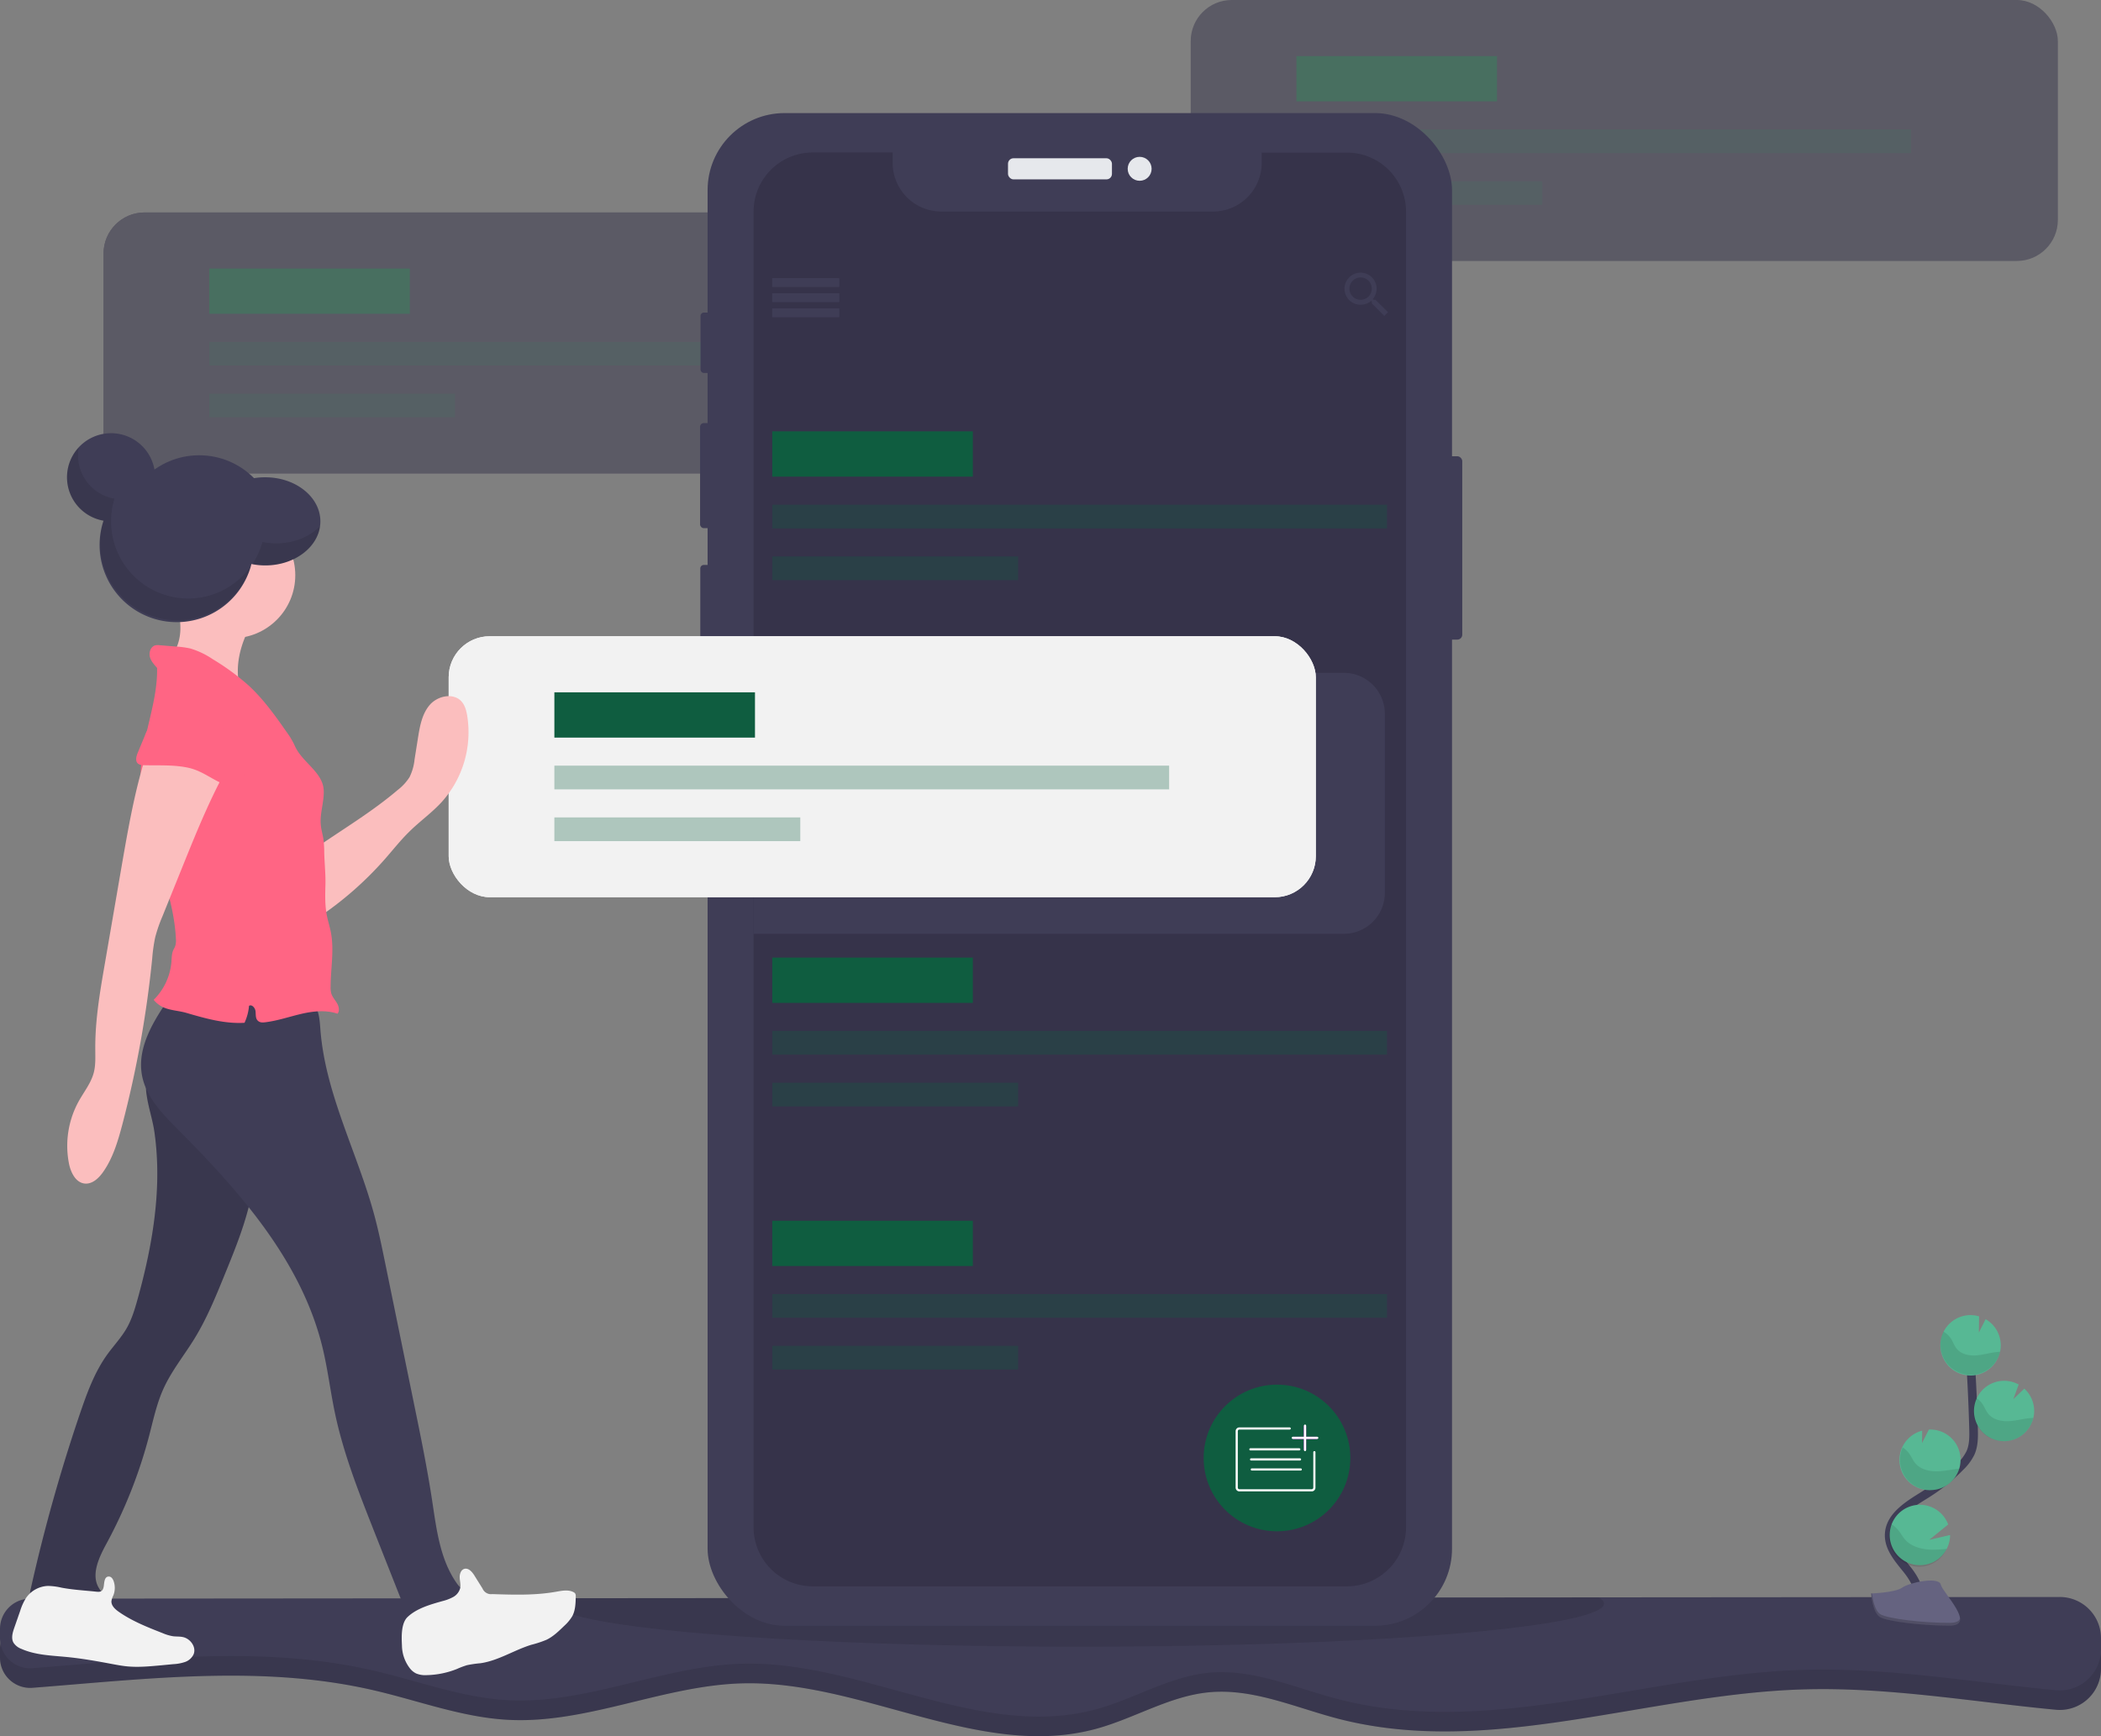 <svg data-name="Layer 1" xmlns="http://www.w3.org/2000/svg" width="974" height="805.02" viewBox="0 0 974 805.02"><rect x="0" y="0" width="974" height="805.02" fill="#808080" stroke="none"/><path d="M974 768.75v5a19.11 19.11 0 0 1-20.91 19c-39.15-3.72-78.12-10.64-117.4-9.43-72.42 2.21-145.44 31.83-215.54 13.53-19.77-5.16-39.32-14.13-59.66-12.2-18.25 1.73-34.49 12.05-52.17 16.89C454.55 816.3 399.8 779 344.06 780.51c-36.74 1-71.92 18.89-108.62 16.9-21.27-1.14-41.53-8.92-62.28-13.71-51.66-11.94-104.86-5.27-158.09-1.13A14 14 0 0 1 0 768.64v-4.28a14 14 0 0 1 14-14l940.92-.76A19.11 19.11 0 0 1 974 768.75z" fill="#3f3d56"/><path d="M974 768.75v5a19.11 19.11 0 0 1-20.91 19c-39.15-3.72-78.12-10.64-117.4-9.43-72.42 2.21-145.44 31.83-215.54 13.53-19.77-5.16-39.32-14.13-59.66-12.2-18.25 1.73-34.49 12.05-52.17 16.89C454.55 816.3 399.8 779 344.06 780.51c-36.74 1-71.92 18.89-108.62 16.9-21.27-1.14-41.53-8.92-62.28-13.71-51.66-11.94-104.86-5.27-158.09-1.13A14 14 0 0 1 0 768.64v-4.28a14 14 0 0 1 14-14l940.92-.76A19.11 19.11 0 0 1 974 768.75z" opacity=".1"/><path d="M974 759.61v5a20.39 20.39 0 0 1-.11 2.08 19.11 19.11 0 0 1-20.8 17c-39.15-3.73-78.12-10.65-117.4-9.44-72.42 2.22-145.44 31.84-215.54 13.53-19.77-5.16-39.32-14.13-59.66-12.2-18.25 1.73-34.49 12.05-52.17 16.9-53.77 14.72-108.52-22.58-164.26-21.08-36.74 1-71.92 18.89-108.62 16.91-21.27-1.15-41.53-8.92-62.28-13.72-51.65-11.93-104.86-5.26-158.09-1.12a14 14 0 0 1-14.86-11.5 13.7 13.7 0 0 1-.21-2.46v-4.28a14 14 0 0 1 14-14l235.83-.19 481.81-.4 223.28-.18A19.11 19.11 0 0 1 974 759.61z" fill="#3f3d56"/><path d="M743.59 743.51c0 2.21-4.36 4.33-12.4 6.32-32.19 7.95-123.19 13.68-230.6 13.68-105.67 0-195.58-5.55-229-13.31-9-2.09-14-4.34-14-6.69 0-.82.6-1.63 1.78-2.43l481.81-.4c1.59.93 2.41 1.83 2.41 2.83z" opacity=".1"/><g opacity=".5"><rect x="552" width="402" height="121" rx="19.03" fill="#36334a"/><path fill="#0f5d40" d="M601 26h93v21h-93z"/><path fill="#0f5d40" opacity=".3" d="M601 60h285v11H601zm0 24h114v11H601z"/></g><g opacity=".5"><rect x="48" y="98.51" width="402" height="121" rx="19.03" fill="#36334a"/><path fill="#36334a" d="M97 124.51h93v21H97zm0 34h285v11H97zm0 24h114v11H97z"/><rect x="48" y="98.51" width="402" height="121" rx="19.03" fill="#36334a"/><path fill="#0f5d40" d="M97 124.51h93v21H97z"/><path fill="#0f5d40" opacity=".3" d="M97 158.51h285v11H97zm0 24h114v11H97z"/></g><rect x="667.58" y="211.54" width="10.31" height="85.02" rx="2.29" fill="#3f3d56"/><rect x="324.76" y="144.93" width="5.79" height="27.99" rx="1.5" fill="#3f3d56"/><rect x="324.55" y="196.17" width="6.52" height="48.72" rx="1.69" fill="#3f3d56"/><rect x="324.65" y="261.94" width="6.21" height="49.14" rx="1.61" fill="#3f3d56"/><rect x="328.04" y="52.43" width="345.1" height="701.37" rx="35.69" fill="#3f3d56"/><rect x="467.3" y="73.38" width="48.19" height="9.79" rx="2.54" fill="#e6e8ec"/><circle cx="528.33" cy="78.27" r="5.55" fill="#e6e8ec"/><path d="M651.83 98.11v610a27.41 27.41 0 0 1-27.41 27.4H376.76a27.41 27.41 0 0 1-27.41-27.4v-610a27.41 27.41 0 0 1 27.41-27.41h37.06v4.81a22.58 22.58 0 0 0 22.57 22.57h126a22.57 22.57 0 0 0 22.52-22.57v-4.76h39.51a27.41 27.41 0 0 1 27.41 27.36z" fill="#36334a"/><path fill="#3f3d56" d="M358 129h31v4h-31zm0 7h31v4h-31zm0 7h31v4h-31z"/><path fill="#3f3d56" d="M358 129h31v4h-31zm0 7h31v4h-31zm0 7h31v4h-31zm279.66-4h-.91l-.35-.29a7.61 7.61 0 0 0 1.78-4.89 7.44 7.44 0 1 0-7.4 7.48 7.73 7.73 0 0 0 4.88-1.78l.34.29v.92l5.74 5.75 1.72-1.72zm-6.88 0a5.18 5.18 0 1 1 5.16-5.18 5.15 5.15 0 0 1-5.16 5.18z"/><path fill="#0f5d40" d="M358 200h93v21h-93z"/><path fill="#0f5d40" opacity=".3" d="M358 234h285v11H358zm0 24h114v11H358z"/><path fill="#0f5d40" d="M358 444h93v21h-93z"/><path fill="#0f5d40" opacity=".3" d="M358 478h285v11H358zm0 24h114v11H358z"/><path fill="#0f5d40" d="M358 566h93v21h-93z"/><path fill="#0f5d40" opacity=".3" d="M358 600h285v11H358zm0 24h114v11H358z"/><circle cx="592" cy="676" r="34" fill="#0f5d40"/><path d="M609.33 673.32v16.43a1.25 1.25 0 0 1-1.25 1.25h-33.5a1.25 1.25 0 0 1-1.25-1.25v-26.17a1.25 1.25 0 0 1 1.25-1.25h23.31M579.67 672h22.66M580 676.67h22.67m-22.34 4.66H603" fill="none" stroke="#fff" stroke-linecap="round" stroke-miterlimit="10"/><path fill="none" stroke="#f0f" stroke-miterlimit="10" d="M605 661v11.33m5.67-5.66h-11.34"/><path fill="none" stroke="#fff" stroke-linecap="round" stroke-miterlimit="10" d="M605 661v11.33m5.67-5.66h-11.34"/><path d="M888.6 745.17c3-5.51-.4-12.27-4.29-17.18s-8.61-10-8.51-16.29c.15-9 9.7-14.31 17.33-19.09a84 84 0 0 0 15.56-12.51 22.8 22.8 0 0 0 4.78-6.4c1.58-3.52 1.54-7.52 1.44-11.37q-.51-19.26-1.91-38.49" fill="none" stroke="#3f3d56" stroke-miterlimit="10" stroke-width="4"/><path d="M927.51 623.14a14 14 0 0 0-7-11.5l-3.14 6.22.1-7.53a14.22 14.22 0 0 0-4.63-.56 14 14 0 1 0 14.68 13.37zm-25.03 94.99a14 14 0 1 1 .68-11.3l-8.77 7.13 9.65-2.23a14 14 0 0 1-1.56 6.4zm-6.93-27.25a14 14 0 0 1-4.45-27.53l-.08 5.78 3.18-6.29a14 14 0 0 1 14.67 13.36 13.84 13.84 0 0 1-.6 4.79 14 14 0 0 1-12.72 9.89zm34.07-22.67a14 14 0 1 1 6.21-26.27l-2.48 6.8 5.1-4.9a14 14 0 0 1 4.55 9.67 13.79 13.79 0 0 1-.35 3.87 14 14 0 0 1-13.03 10.83z" fill="#57b894"/><path d="M925.62 626.88c-3.24.35-6.39 1.36-9.64 1.56s-6.82-.57-8.88-3.1c-1.1-1.36-1.66-3.08-2.59-4.57a10 10 0 0 0-3.54-3.33 14 14 0 1 0 26.24 9.32q-.79.03-1.59.12zm4 41.33a14 14 0 0 1-13.35-20 10.37 10.37 0 0 1 2.82 2.82c1 1.51 1.61 3.26 2.78 4.64 2.19 2.57 5.92 3.41 9.31 3.26s6.66-1.12 10-1.43c.47 0 .94-.07 1.42-.08a14 14 0 0 1-12.98 10.79zm-34.07 22.67a14 14 0 0 1-13.46-19.76 11.48 11.48 0 0 1 3 2.85c1.09 1.54 1.77 3.32 3.05 4.74 2.37 2.63 6.35 3.56 9.93 3.48s6.83-.93 10.28-1.2a14 14 0 0 1-12.8 9.89zm6.93 27.25a14.017 14.017 0 0 1-25.59-11.45 13.84 13.84 0 0 1 3.08 2.75c1.34 1.62 2.22 3.47 3.76 5 2.87 2.82 7.5 4 11.63 4.09a60 60 0 0 0 7.12-.39z" opacity=".1"/><path d="M867.43 738.82s11.08-.34 14.42-2.72 17-5.21 17.86-1.4 16.65 19 4.15 19.06-29.06-1.94-32.4-4-4.03-10.94-4.03-10.94z" fill="#656380"/><path d="M904.08 752.44c-12.51.1-29.06-1.95-32.39-4-2.54-1.55-3.55-7.09-3.89-9.65h-.37s.7 8.94 4 11 19.89 4.07 32.4 4c3.61 0 4.85-1.31 4.78-3.21-.47 1.12-1.84 1.83-4.53 1.86z" opacity=".2"/><path d="M642 331.03v82.94a19 19 0 0 1-19 19H349.35v-121H623a19 19 0 0 1 19 19.06z" fill="#3f3d56"/><rect x="208" y="295" width="402" height="121" rx="19.03" fill="#f2f2f2"/><rect x="208" y="295" width="402" height="121" rx="19.03" fill="#f2f2f2"/><path fill="#0f5d40" d="M257 321h93v21h-93z"/><path fill="#0f5d40" opacity=".3" d="M257 355h285v11H257zm0 24h114v11H257z"/><circle cx="92.34" cy="246.84" r="35.75" fill="#3f3d56"/><path d="M71.6 524.94c3.69 25.89-.81 52.29-7.82 77.48-1.31 4.69-2.72 9.42-5.17 13.63s-5.86 7.83-8.74 11.79c-6 8.26-9.52 18-12.81 27.64a779.65 779.65 0 0 0-22.82 81.32 5.57 5.57 0 0 0 0 3.47c.87 2 3.51 2.26 5.68 2.25l28.06-.15c1-1.92-.85-4-2-5.84-4-6.22-.16-14.3 3.37-20.81a223.74 223.74 0 0 0 19.78-50c1.92-7.33 3.48-14.82 6.6-21.73 3.77-8.38 9.68-15.59 14.48-23.43 5.58-9.11 9.65-19 13.69-28.93 5.64-13.78 11.33-27.73 13.55-42.45 2.09-13.82 1.06-27.9-.3-41.81a2.64 2.64 0 0 0-3.06-3l-37.65-1.94c-7.76-.4-9.6-2.1-8.42 5.52.82 5.69 2.76 11.23 3.58 16.99z" fill="#3f3d56"/><path d="M71.6 524.94c3.69 25.89-.81 52.29-7.82 77.48-1.31 4.69-2.72 9.42-5.17 13.63s-5.86 7.83-8.74 11.79c-6 8.26-9.52 18-12.81 27.64a779.65 779.65 0 0 0-22.82 81.32 5.57 5.57 0 0 0 0 3.47c.87 2 3.51 2.26 5.68 2.25l28.06-.15c1-1.92-.85-4-2-5.84-4-6.22-.16-14.3 3.37-20.81a223.74 223.74 0 0 0 19.78-50c1.92-7.33 3.48-14.82 6.6-21.73 3.77-8.38 9.68-15.59 14.48-23.43 5.58-9.11 9.65-19 13.69-28.93 5.64-13.78 11.33-27.73 13.55-42.45 2.09-13.82 1.06-27.9-.3-41.81a2.64 2.64 0 0 0-3.06-3l-37.65-1.94c-7.76-.4-9.6-2.1-8.42 5.52.82 5.69 2.76 11.23 3.58 16.99z" opacity=".1"/><path d="M79 461.99c-7.65 11-15.67 23.66-13.13 36.83 1.93 10 9.55 17.75 16.74 25 28.74 28.86 57 60.92 66.78 100.47 2.52 10.22 3.74 20.71 5.91 31 3.94 18.7 11 36.58 18 54.35l18.72 47.38a28.36 28.36 0 0 0 27.1-18c-2.46-.19-5.67-2.57-7.11-4.57-8-11.07-9.64-25.31-11.69-38.81-2.27-14.92-5.3-29.72-8.34-44.51l-13.4-65.42c-1.55-7.55-3.1-15.11-5.12-22.54-7.82-28.83-22.64-56-24.93-85.81-.34-4.38-.55-9.19-3.52-12.44-3.12-3.43-8.24-4-12.87-4.27-18.73-1.24-34.89-3.07-53.14 1.34z" fill="#3f3d56"/><path d="M28.47 736.13a29.86 29.86 0 0 0-6.22-.8 12.92 12.92 0 0 0-10.16 5.55 25.25 25.25 0 0 0-2.73 6l-2.71 7.78c-.8 2.28-1.58 4.91-.39 7a7.42 7.42 0 0 0 3.64 2.85c6.56 2.92 13.95 3.08 21.1 3.78 6.94.68 13.82 1.9 20.67 3.19 2.36.44 4.71.89 7.1 1.13 5.34.54 10.72 0 16.06-.48l5.51-.53a19.84 19.84 0 0 0 5.42-1 6.83 6.83 0 0 0 4-3.59c1.36-3.37-1.56-7.36-5.13-8-1.45-.29-2.95-.16-4.42-.35a20.88 20.88 0 0 1-4.84-1.45c-7.05-2.77-14.17-5.57-20.37-9.93-1.72-1.21-3.52-2.9-3.33-5a10.19 10.19 0 0 1 .89-2.59 9.46 9.46 0 0 0 .08-6.69c-.34-.92-1-1.89-1.93-2-2.64-.32-2.32 3.53-2.71 5-.53 2-1.49 2.18-3.37 2-5.4-.58-10.8-.85-16.16-1.87zm157.87 26.83a17.65 17.65 0 0 0 3.82 10.75 8.36 8.36 0 0 0 2.72 2.19 10.92 10.92 0 0 0 4.95.79 40.05 40.05 0 0 0 13.89-2.81 39.7 39.7 0 0 1 4.8-1.81 53.88 53.88 0 0 1 6.24-.9c8.27-1.19 15.53-6.07 23.52-8.54a49.45 49.45 0 0 0 7-2.3c3.16-1.49 5.72-4 8.23-6.43a19.89 19.89 0 0 0 3.78-4.52c1.47-2.74 1.56-6 1.62-9.1a2.59 2.59 0 0 0-.24-1.41 2.1 2.1 0 0 0-.9-.71c-2.43-1.2-5.31-.6-8-.13-9.72 1.73-19.67 1.41-29.54 1.09a4.29 4.29 0 0 1-4.54-2.59l-3.75-6c-1.07-1.72-2.77-3.69-4.71-3.1-1.55.47-2.18 2.37-2.12 4s.56 3.25.25 4.84a6.61 6.61 0 0 1-3.2 4.16 20.44 20.44 0 0 1-5 1.92c-5.52 1.56-11.94 3.33-16.21 7.39-3.09 2.92-2.8 9.37-2.61 13.22z" fill="#f2f2f2"/><path d="M184.4 366.26a23.17 23.17 0 0 0 5.46-5.94 24.21 24.21 0 0 0 2.33-8.21l1.57-9.92c.87-5.47 1.89-11.26 5.54-15.43s10.92-5.66 14.63-1.54c1.62 1.79 2.26 4.25 2.66 6.64a48.34 48.34 0 0 1-11.82 40c-4.49 4.92-10 8.83-14.75 13.48-4.14 4-7.73 8.59-11.55 12.94a159.42 159.42 0 0 1-31.47 27.5c.14-7.44 1.09-15.42 0-22.81-.81-5.34-3-8.22 2.17-11.71 12-8.16 24.11-15.54 35.23-25zM83.56 293.08c-.39 5.32-2.6 10.76-7 13.83q18.69 6.54 36.87 14.42c-2.34-2.25-3.05-5.7-3.16-8.94-.31-8.47 2.62-16.8 6.9-24.1a5.85 5.85 0 0 0 1.13-3.18c-.14-2.36-2.94-3.45-5.24-4a128.86 128.86 0 0 0-23.92-3.47c-3.45-.11-7.54-1.2-6.76 3.19.74 4.1 1.49 8.1 1.18 12.25z" fill="#fbbebe"/><circle cx="107.66" cy="266.7" r="29.23" fill="#fbbebe"/><path d="M136.6 345.65a35.36 35.36 0 0 0-3.71-6.22c-5.3-7.61-10.74-15.21-17.54-21.51a109.19 109.19 0 0 0-16.65-12.23 37.79 37.79 0 0 0-10.42-5 40.77 40.77 0 0 0-6.69-.91l-7.59-.62a6.21 6.21 0 0 0-2 .06c-2.06.52-3 3.08-2.56 5.15s2 3.75 3.38 5.32c.34 15.49-6.55 30.77-7.48 46.24-1.63 27 14.88 52.21 16.2 79.28a8.55 8.55 0 0 1-.38 3.63c-.22.56-.55 1.07-.8 1.62-.78 1.7-.75 3.63-.89 5.5a27.94 27.94 0 0 1-8.23 17.62 12.23 12.23 0 0 0 4.64 3.54c3.19 1.39 7 1.51 10.39 2.48 8.84 2.58 17.9 5.18 27.09 4.63a23.9 23.9 0 0 0 2.09-7.87c1.3-.81 2.8.92 3 2.44s-.09 3.29 1 4.39 2.47.93 3.8.76c5.61-.71 11-2.6 16.5-3.87s11.38-1.88 16.73-.06c1.08-1.37.62-3.4-.26-4.9s-2.13-2.82-2.63-4.49a10.08 10.08 0 0 1-.32-2.95c0-8.55 1.76-17.19.09-25.58-.49-2.46-1.27-4.86-1.77-7.33-1-4.79-.85-9.73-.72-14.62s-.46-10.18-.56-15.14a48.29 48.29 0 0 0-.4-6.13c-.34-2.13-1-4.21-1.18-6.36-.54-5.46 1.66-10.88 1.33-16.36-.55-8.32-10.22-12.84-13.46-20.51z" fill="#ff6584"/><path d="M70.63 341.73c-7.08 18.78-10.54 38.7-14 58.48l-8 46.46c-2.27 13.13-4.55 26.34-4.46 39.66 0 3.74.24 7.55-.74 11.16-1.28 4.74-4.46 8.69-6.87 13a42.78 42.78 0 0 0-4.6 28.93c.82 4.15 3.06 8.86 7.27 9.34 3.46.38 6.45-2.37 8.47-5.21 4.64-6.51 6.94-14.37 9-22.11a500.11 500.11 0 0 0 13.87-77.09 75.06 75.06 0 0 1 1.39-9.8 69.54 69.54 0 0 1 3.38-9.76q4.59-11.38 9.19-22.76c7.07-17.53 14.18-35.14 23.89-51.36-9.6-2.76-19.59-6-29.19-8.73-2.77-.82-5.74-.33-8.6-.21z" fill="#fbbebe"/><path d="M87.27 355.97c-6.72-1.45-13.67-1-20.53-1.17a4.43 4.43 0 0 1-2.76-.72c-1.39-1.19-.8-3.42-.1-5.11l3.32-8a11.64 11.64 0 0 1 2.66-4.42c1.69-1.5 4.07-1.87 6.31-2.14 7.29-.84 14.79-1.12 21.86.85s13.72 6.45 16.88 13.08c1.32 2.76 1.93 6.24.18 8.75-2.6 3.73-8.43 7.9-12.78 5.86-5.21-2.44-9.2-5.71-15.04-6.98z" fill="#ff6584"/><path d="M123 221.3a29.52 29.52 0 0 0-16.28 4.69 35.75 35.75 0 0 0-35.1-8.22A20.43 20.43 0 1 0 48 241.42a35.75 35.75 0 1 0 68.57 20.09 32 32 0 0 0 6.41.65c14.1 0 25.54-9.15 25.54-20.43S137.08 221.3 123 221.3z" fill="#3f3d56"/><path d="M128.09 251.94a31.1 31.1 0 0 1-6.41-.65 35.57 35.57 0 0 1-4.68 10.29 32.11 32.11 0 0 0 6 .58c13.18 0 24-8 25.39-18.24-4.69 4.88-12.04 8.02-20.3 8.02zm-40.86 25.57a35.8 35.8 0 0 1-34.18-46.28 20.43 20.43 0 0 1-16.89-20.12 20.09 20.09 0 0 1 .33-3.66 20.43 20.43 0 0 0 11.46 34 35.75 35.75 0 0 0 68.29 21.18 35.68 35.68 0 0 1-29.01 14.88z" opacity=".1"/></svg>